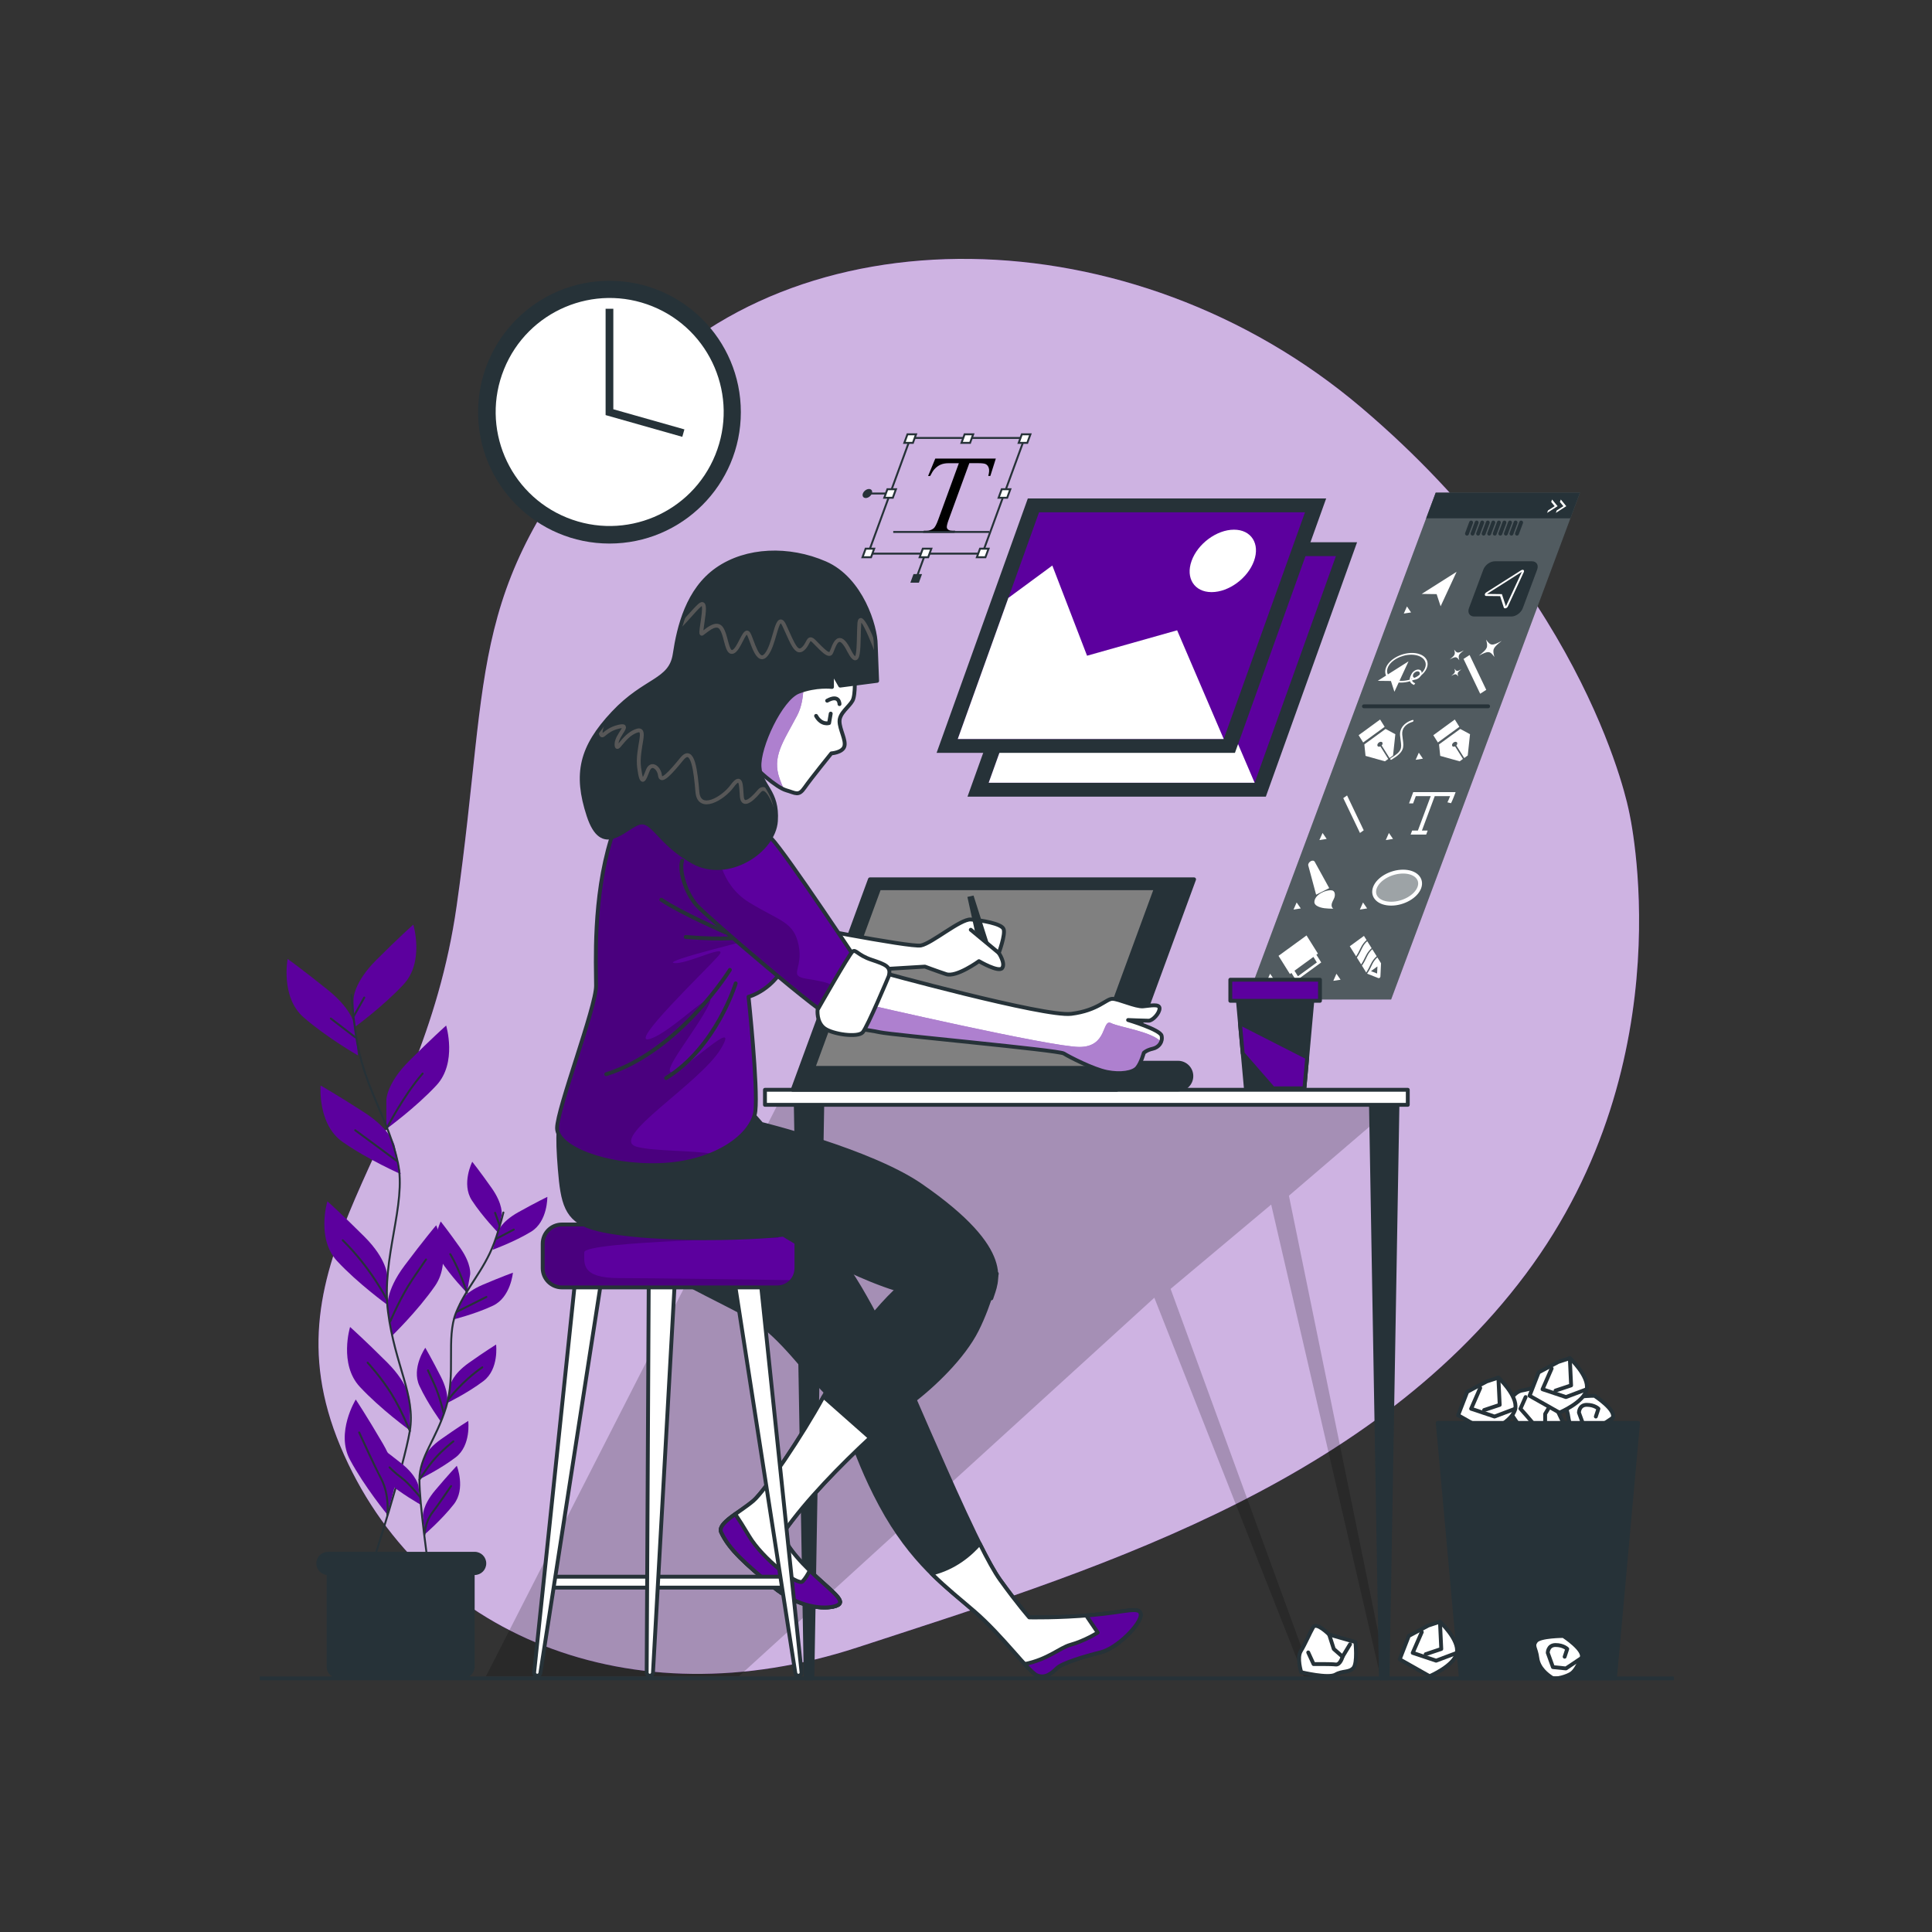 <?xml version="1.0" encoding="utf-8"?>
<!-- Generator: Adobe Illustrator 25.2.0, SVG Export Plug-In . SVG Version: 6.00 Build 0)  -->
<svg version="1.1" xmlns="http://www.w3.org/2000/svg" xmlns:xlink="http://www.w3.org/1999/xlink" x="0px" y="0px"
	 viewBox="0 0 500 500" style="enable-background:new 0 0 500 500;" xml:space="preserve">
<rect x="0" y="0" width="500" height="500" fill="#333333" stroke="none"/>
<style type="text/css">
	.st0{fill:#5C009E;}
	.st1{opacity:0.7;fill:#FFFFFF;}
	.st2{fill:none;stroke:#263238;stroke-width:0.5;stroke-linecap:round;stroke-linejoin:round;stroke-miterlimit:10;}
	.st3{fill:#263238;}
	.st4{fill:#FFFFFF;}
	.st5{fill:none;stroke:#263238;stroke-width:2;stroke-miterlimit:10;}
	.st6{opacity:0.2;fill:#FFFFFF;}
	.st7{fill:none;stroke:#263238;stroke-linecap:round;stroke-linejoin:round;stroke-miterlimit:10;}
	.st8{opacity:0.44;fill:#FFFFFF;}
	.st9{fill:none;stroke:#FFFFFF;stroke-miterlimit:10;}
	.st10{fill:none;stroke:#263238;stroke-width:0.5;stroke-miterlimit:10;}
	.st11{fill:#FFFFFF;stroke:#263238;stroke-width:0.5;stroke-miterlimit:10;}
	.st12{opacity:0.2;}
	.st13{fill:#263238;stroke:#263238;stroke-linecap:round;stroke-linejoin:round;stroke-miterlimit:10;}
	.st14{fill:#FFFFFF;stroke:#263238;stroke-linecap:round;stroke-linejoin:round;stroke-miterlimit:10;}
	.st15{fill:#808080;stroke:#263238;stroke-linecap:round;stroke-linejoin:round;stroke-miterlimit:10;}
	.st16{fill:#5C009E;stroke:#263238;stroke-linecap:round;stroke-linejoin:round;stroke-miterlimit:10;}
	.st17{opacity:0.2;clip-path:url(#XMLID_2_);}
	.st18{clip-path:url(#XMLID_3_);fill:#5C009E;}
	.st19{opacity:0.5;clip-path:url(#XMLID_3_);fill:#FFFFFF;}
	.st20{opacity:0.2;clip-path:url(#XMLID_4_);}
	.st21{opacity:0.2;clip-path:url(#XMLID_5_);}
	.st22{clip-path:url(#XMLID_6_);fill:#5C009E;}
	.st23{opacity:0.5;clip-path:url(#XMLID_6_);fill:#FFFFFF;}
	.st24{clip-path:url(#XMLID_6_);fill:none;stroke:#263238;stroke-linecap:round;stroke-linejoin:round;stroke-miterlimit:10;}
	.st25{clip-path:url(#XMLID_7_);}
	.st26{fill:#575757;}
	.st27{fill:none;stroke:#575757;stroke-miterlimit:10;}
	.st28{fill:none;stroke:#263238;stroke-miterlimit:10;}
</style>
<g id="Background_Simple">
	<g>
		<path class="st0" d="M421.58,209.97c0,0,14.98,64.03-26.75,119.81s-114.49,77.46-172.96,96.58
			c-58.48,19.12-113.25-2.95-133.8-52.1s20.95-75.62,30.11-139.8c9.15-64.19,1.85-82.67,44.53-131.54s130.28-47.71,189.5,2.47
			C411.43,155.56,421.58,209.97,421.58,209.97z"/>
		<path class="st1" d="M421.58,209.97c0,0,14.98,64.03-26.75,119.81s-114.49,77.46-172.96,96.58
			c-58.48,19.12-113.25-2.95-133.8-52.1s20.95-75.62,30.11-139.8c9.15-64.19,1.85-82.67,44.53-131.54s130.28-47.71,189.5,2.47
			C411.43,155.56,421.58,209.97,421.58,209.97z"/>
	</g>
</g>
<g id="Plants">
	<g>
		<g>
			<g>
				<g>
					<path class="st0" d="M91.49,258.53c0,0,0-4.18,5.85-10.04c5.85-5.85,9.62-9.2,9.62-9.2s2.93,9.62-2.51,15.47
						c-5.44,5.85-12.96,11.29-12.96,11.29V258.53z"/>
					<path class="st0" d="M99.99,284.65c0,0,0-4.18,5.85-10.04c5.85-5.85,9.62-9.2,9.62-9.2s2.93,9.62-2.51,15.47
						c-5.44,5.85-12.96,11.29-12.96,11.29V284.65z"/>
					<path class="st0" d="M91.86,265.66c0,0-0.44-4.16-6.88-9.36c-6.44-5.2-10.54-8.13-10.54-8.13s-1.89,9.87,4.13,15.12
						c6.02,5.25,14.08,9.86,14.08,9.86L91.86,265.66z"/>
					<path class="st0" d="M102.13,296.5c0,0-0.88-4.09-7.83-8.59c-6.95-4.5-11.33-6.98-11.33-6.98s-0.85,10.02,5.7,14.6
						c6.54,4.59,15.04,8.32,15.04,8.32L102.13,296.5z"/>
					<path class="st0" d="M100.2,330.13c0,0,0-4.18-5.85-10.04c-5.85-5.85-9.62-9.2-9.62-9.2s-2.93,9.62,2.51,15.47
						c5.44,5.85,12.96,11.29,12.96,11.29V330.13z"/>
					<path class="st0" d="M100.3,338.34c0,0-0.59-4.14,4.37-10.77c4.96-6.63,8.21-10.47,8.21-10.47s4.26,9.1-0.28,15.67
						s-11.23,13.02-11.23,13.02L100.3,338.34z"/>
					<path class="st0" d="M106.07,362.66c0,0,0-4.18-5.85-10.04c-5.85-5.85-9.62-9.2-9.62-9.2s-2.93,9.62,2.51,15.47
						c5.44,5.85,12.96,11.29,12.96,11.29V362.66z"/>
					<path class="st0" d="M102.16,384.72c0,0,1.06-4.05-3.12-11.19c-4.18-7.15-6.97-11.34-6.97-11.34s-5.27,8.56-1.49,15.6
						c3.78,7.04,9.68,14.21,9.68,14.21L102.16,384.72z"/>
				</g>
				<path class="st2" d="M90.96,257.46c0.34,4.47,0.85,9.09,1.6,12.98c2.31,11.96,8.1,19.67,10.41,30.47
					c2.31,10.8-4.33,24.71-2.55,38.59c1.78,13.87,7.18,21.59,5.64,30.84c-1.54,9.26-9.64,34.33-9.64,34.33"/>
				<line class="st2" x1="91.92" y1="268.44" x2="85.61" y2="263.59"/>
				<line class="st2" x1="91.63" y1="262.86" x2="94.27" y2="258.16"/>
				<path class="st2" d="M102.63,300.42c0,0-5.28-3.96-10.71-7.92"/>
				<path class="st2" d="M99.99,292.18c0,0,4.4-8.63,9.39-14.35"/>
				<path class="st2" d="M99.99,336.08c0,0-4.11-8.07-11.3-15.11"/>
				<path class="st2" d="M101.02,341.95c0,0,2.64-6.31,5.72-10.86c3.08-4.55,3.52-5.14,3.52-5.14"/>
				<path class="st2" d="M106.07,370.35c0,0-2.12-5.37-4.76-9.62c-2.64-4.26-6.16-8.07-6.16-8.07"/>
				<path class="st2" d="M100.25,392c0,0,0.62-5.01-1.58-9.26c-2.2-4.26-4.7-9.83-5.72-12.03"/>
			</g>
			<g>
				<g>
					<path class="st0" d="M129.83,314.4c0,0,0.45-2.62-2.58-6.93c-3.04-4.31-5.03-6.81-5.03-6.81s-2.88,5.71-0.11,9.98
						c2.77,4.26,6.9,8.49,6.9,8.49L129.83,314.4z"/>
					<path class="st0" d="M121.67,329.86c0,0,0.45-2.62-2.58-6.93c-3.04-4.31-5.03-6.81-5.03-6.81s-2.88,5.71-0.11,9.98
						c2.77,4.26,6.9,8.49,6.9,8.49L121.67,329.86z"/>
					<path class="st0" d="M128.83,318.83c0,0,0.73-2.56,5.33-5.12c4.6-2.56,7.49-3.96,7.49-3.96s0.12,6.4-4.23,9.03
						c-4.35,2.64-9.9,4.65-9.9,4.65L128.83,318.83z"/>
					<path class="st0" d="M119.04,337.06c0,0,0.99-2.47,5.84-4.54c4.85-2.07,7.86-3.15,7.86-3.15s-0.56,6.37-5.16,8.54
						c-4.6,2.17-10.34,3.59-10.34,3.59L119.04,337.06z"/>
					<path class="st0" d="M116.6,358.35c0,0,0.45-2.62,4.76-5.66c4.31-3.04,7.03-4.72,7.03-4.72s0.79,6.35-3.25,9.43
						c-4.04,3.08-9.36,5.67-9.36,5.67L116.6,358.35z"/>
					<path class="st0" d="M115.65,363.49c0,0,0.82-2.53-1.57-7.23c-2.39-4.69-4.01-7.46-4.01-7.46s-3.66,5.25-1.52,9.86
						c2.14,4.61,5.63,9.38,5.63,9.38L115.65,363.49z"/>
					<path class="st0" d="M108.3,384.64c0,0-0.3-2.64-4.43-5.92c-4.13-3.28-6.75-5.12-6.75-5.12s-1.15,6.29,2.71,9.6
						c3.86,3.31,9.02,6.2,9.02,6.2L108.3,384.64z"/>
					<path class="st0" d="M109.39,378.12c0,0,0.45-2.62,4.76-5.66c4.31-3.04,7.03-4.73,7.03-4.73s0.79,6.35-3.25,9.43
						c-4.04,3.08-9.36,5.67-9.36,5.67L109.39,378.12z"/>
					<path class="st0" d="M109.45,392.37c0,0-0.22-2.65,3.17-6.68c3.4-4.03,5.6-6.35,5.6-6.35s2.37,5.94-0.76,9.95
						c-3.13,4.01-7.61,7.86-7.61,7.86L109.45,392.37z"/>
				</g>
				<path class="st2" d="M130.28,313.79c-0.7,2.77-1.52,5.61-2.42,7.97c-2.75,7.25-7.22,11.46-9.84,17.98
					c-2.62,6.52,0.03,15.97-2.59,24.47c-2.62,8.51-6.85,12.76-6.88,18.73c-0.04,5.97,2.32,22.57,2.32,22.57"/>
				<line class="st2" x1="128.49" y1="320.56" x2="132.97" y2="318.21"/>
				<line class="st2" x1="129.28" y1="317.1" x2="128.13" y2="313.87"/>
				<path class="st2" d="M118.3,339.46c0,0,3.74-1.91,7.58-3.81"/>
				<path class="st2" d="M120.85,334.58c0,0-1.82-5.89-4.33-10.02"/>
				<path class="st2" d="M116.09,362.11c0,0,3.45-4.61,8.73-8.25"/>
				<path class="st2" d="M114.81,365.68c0,0-0.97-4.24-2.41-7.43c-1.44-3.19-1.65-3.6-1.65-3.6"/>
				<path class="st2" d="M108.76,387.47c0,0-2.97-3.64-4.82-5c-1.85-1.36-3.13-2.72-3.13-2.72"/>
				<path class="st2" d="M108.56,382.94c0,0,1.91-3.13,4.03-5.52c2.12-2.38,4.74-4.39,4.74-4.39"/>
				<path class="st2" d="M109.85,397.15c0,0,0.16-3.21,2-5.64c1.84-2.43,4.01-5.66,4.89-6.92"/>
			</g>
		</g>
		<g>
			<path class="st3" d="M87.58,434.36h32.22c1.68,0,3.04-1.36,3.04-3.04v-28.7h-38.3v28.7C84.54,433,85.9,434.36,87.58,434.36z"/>
			<path class="st3" d="M84.87,407.61h37.97c1.66,0,3-1.34,3-3l0,0c0-1.66-1.34-3-3-3H84.87c-1.66,0-3,1.34-3,3l0,0
				C81.87,406.27,83.22,407.61,84.87,407.61z"/>
		</g>
	</g>
</g>
<g id="Clock">
	<g>
		<circle class="st3" cx="157.73" cy="106.67" r="34"/>
		
			<ellipse transform="matrix(0.376 -0.927 0.927 0.376 -0.405 212.731)" class="st4" cx="157.73" cy="106.67" rx="29.49" ry="29.49"/>
		<polyline class="st5" points="176.85,112.09 157.73,106.67 157.73,79.91 		"/>
	</g>
</g>
<g id="Graphics">
	<g>
		<polygon class="st3" points="322.69,258.67 360.02,258.67 408.89,127.51 371.56,127.51 		"/>
		<polygon class="st6" points="322.69,258.67 360.02,258.67 408.89,127.51 371.56,127.51 		"/>
		<path class="st3" d="M381.53,159.55h9.6c1.2,0,2.53-0.97,2.97-2.17l3.71-9.95c0.45-1.2-0.16-2.17-1.36-2.17h-9.6
			c-1.2,0-2.53,0.97-2.97,2.17l-3.71,9.95C379.73,158.58,380.34,159.55,381.53,159.55z"/>
		<polygon class="st3" points="369.09,134.14 406.42,134.14 408.89,127.51 371.56,127.51 		"/>
		<g>
			<line class="st7" x1="393.67" y1="135.23" x2="392.59" y2="138.11"/>
			<line class="st7" x1="392.23" y1="135.23" x2="391.16" y2="138.11"/>
			<line class="st7" x1="390.79" y1="135.23" x2="389.72" y2="138.11"/>
			<line class="st7" x1="389.35" y1="135.23" x2="388.28" y2="138.11"/>
			<line class="st7" x1="387.91" y1="135.23" x2="386.84" y2="138.11"/>
			<line class="st7" x1="386.47" y1="135.23" x2="385.4" y2="138.11"/>
			<line class="st7" x1="385.04" y1="135.23" x2="383.96" y2="138.11"/>
			<line class="st7" x1="383.6" y1="135.23" x2="382.53" y2="138.11"/>
			<line class="st7" x1="382.16" y1="135.23" x2="381.09" y2="138.11"/>
			<line class="st7" x1="380.72" y1="135.23" x2="379.65" y2="138.11"/>
		</g>
		<g>
			<path class="st4" d="M384.64,153.31l9.04-5.73c0.21-0.13,0.45-0.16,0.6-0.06c0.15,0.1,0.18,0.3,0.09,0.51l-4.14,8.93
				c-0.1,0.22-0.32,0.4-0.56,0.46c-0.05,0.01-0.1,0.02-0.14,0.02c-0.17,0-0.3-0.08-0.35-0.22l-0.95-2.94l-3.6-0.04
				c-0.22,0-0.36-0.14-0.36-0.35C384.27,153.68,384.42,153.45,384.64,153.31z"/>
			<g>
				<polygon class="st3" points="384.82,153.71 393.86,147.98 389.72,156.91 388.69,153.76 				"/>
			</g>
		</g>
		<polygon class="st4" points="367.93,153.71 376.97,147.98 372.83,156.91 371.8,153.76 		"/>
		<polygon class="st4" points="363.3,158.79 364.12,156.95 365.18,158.5 		"/>
		<polygon class="st4" points="341.46,217.41 342.28,215.57 343.34,217.11 		"/>
		<polygon class="st4" points="334.76,235.4 335.57,233.56 336.64,235.1 		"/>
		<polygon class="st4" points="327.88,253.84 328.7,252 329.76,253.55 		"/>
		<polygon class="st4" points="366.37,196.64 367.19,194.8 368.25,196.34 		"/>
		<polygon class="st4" points="358.64,217.41 359.45,215.57 360.51,217.11 		"/>
		<polygon class="st4" points="351.93,235.4 352.75,233.56 353.81,235.1 		"/>
		<polygon class="st4" points="345.06,253.84 345.87,252 346.94,253.55 		"/>
		<g>
			<polygon class="st4" points="384.64,178.53 383.07,179.54 378.76,170.53 380.33,169.51 			"/>
			<path class="st4" d="M382.71,169.7c2.28-1.79,2.45-2.14,1.89-4.16c1.18,1.62,1.53,1.65,4.04,0.33c-2.28,1.79-2.45,2.14-1.89,4.16
				C385.56,168.42,385.22,168.39,382.71,169.7z"/>
			<path class="st4" d="M375.17,170.67c1.41-1.1,1.51-1.32,1.17-2.57c0.73,1,0.94,1.02,2.5,0.21c-1.41,1.1-1.51,1.32-1.17,2.57
				C376.93,169.88,376.72,169.86,375.17,170.67z"/>
			<path class="st4" d="M375.59,174.91c1.01-0.79,1.08-0.94,0.83-1.84c0.52,0.71,0.67,0.73,1.78,0.15
				c-1.01,0.79-1.08,0.94-0.83,1.84C376.85,174.34,376.7,174.33,375.59,174.91z"/>
		</g>
		<polygon class="st4" points="352.93,214.88 351.96,215.57 347.64,206.55 348.62,205.86 		"/>
		<g>
			<g>
				<polygon class="st4" points="356.55,176.2 364.53,171.15 360.87,179.03 359.97,176.24 				"/>
			</g>
			<g>
				<path class="st4" d="M358.68,172.82c0.79-2.12,3.81-3.84,6.73-3.84c2.92,0,4.66,1.72,3.87,3.84c-0.79,2.12-3.81,3.84-6.73,3.84
					C359.63,176.67,357.89,174.94,358.68,172.82z M359.14,172.82c-0.69,1.86,0.91,3.38,3.58,3.38c2.67,0,5.41-1.52,6.1-3.38
					c0.69-1.86-0.91-3.38-3.58-3.38C362.57,169.44,359.84,170.96,359.14,172.82z"/>
			</g>
			<g>
				<path class="st4" d="M365.24,174.59c0.27-0.72,1.07-1.31,1.79-1.31c0.72,0,1.09,0.59,0.82,1.31c-0.27,0.72-1.07,1.31-1.79,1.31
					C365.34,175.9,364.98,175.31,365.24,174.59z M365.71,174.59c-0.17,0.47,0.06,0.85,0.53,0.85c0.47,0,0.99-0.38,1.16-0.85
					c0.17-0.47-0.06-0.85-0.53-0.85C366.4,173.75,365.88,174.12,365.71,174.59z"/>
			</g>
			<g>
				<path class="st4" d="M365.94,177.27l0.32-0.43c-0.58-0.24-0.89-0.59-0.93-1.04c-0.06-0.57,0.34-1.12,0.34-1.12l-0.37-0.16
					c-0.02,0.03-0.53,0.73-0.46,1.48C364.88,176.56,365.26,176.99,365.94,177.27z"/>
			</g>
		</g>
		<g>
			<polygon class="st4" points="370.94,190.27 376.5,186.21 377.68,188.1 372.12,192.15 			"/>
			<path class="st4" d="M379.85,195.52l-0.91,0.66l-2.04-3.25c0.23-0.24,0.32-0.56,0.18-0.77c-0.16-0.25-0.56-0.25-0.9,0
				c-0.34,0.25-0.49,0.65-0.34,0.9c0.13,0.21,0.43,0.24,0.73,0.1l2.04,3.25l-0.85,0.62l-5.03-1.41l-0.31-2.97l5.49-4l2.53,1.36
				L379.85,195.52z"/>
		</g>
		<line class="st7" x1="385.12" y1="182.79" x2="352.99" y2="182.79"/>
		<g>
			<polygon class="st4" points="357.17,186.21 358.35,188.1 352.79,192.15 351.61,190.27 			"/>
			<path class="st4" d="M361.11,190.01l-0.59,5.51l-0.91,0.66l-2.04-3.25c0.23-0.24,0.32-0.56,0.18-0.77c-0.16-0.25-0.56-0.25-0.9,0
				c-0.34,0.25-0.49,0.65-0.34,0.9c0.13,0.21,0.43,0.24,0.73,0.1l2.04,3.25l-0.85,0.62l-5.03-1.41l-0.31-2.97l5.49-4L361.11,190.01z
				"/>
			<path class="st4" d="M362.49,191.63c-0.05-0.39-0.11-0.81-0.15-1.28c-0.08-0.95,0.19-1.79,0.79-2.51
				c0.95-1.13,2.38-1.5,2.44-1.51c0.15-0.04,0.27,0.04,0.25,0.18c-0.01,0.14-0.15,0.28-0.3,0.32c-0.01,0-1.23,0.31-2,1.23
				c-0.48,0.57-0.69,1.27-0.62,2.07c0.04,0.46,0.09,0.88,0.15,1.26c0.27,2,0.43,3.2-2.89,5.19c-0.06,0.04-0.12,0.05-0.18,0.05
				c-0.08,0-0.14-0.04-0.17-0.1c-0.05-0.11,0.04-0.28,0.18-0.37C362.87,194.44,362.76,193.62,362.49,191.63z"/>
		</g>
		<path class="st4" d="M376.71,205l-0.19,0.52c-0.07,0.18-0.68,1.8-1,2.35l-0.93-0.23c0.15-0.25,0.45-0.98,0.69-1.6h-3.97
			l-3.32,8.91h1.49l-0.39,1.04h-4.02l0.39-1.04h1.49l3.32-8.91h-3.86c-0.21,0.56-0.54,1.44-0.7,1.88l-1.05,0
			c0.25-0.67,0.89-2.4,0.89-2.4l0.19-0.52H376.71z"/>
		<g>
			<path class="st8" d="M355.83,229.72c-0.85,2.29,1.03,4.15,4.2,4.15s6.44-1.86,7.29-4.15c0.85-2.29-1.03-4.15-4.2-4.15
				S356.68,227.43,355.83,229.72z"/>
			<path class="st9" d="M355.83,229.72c-0.85,2.29,1.03,4.15,4.2,4.15s6.44-1.86,7.29-4.15c0.85-2.29-1.03-4.15-4.2-4.15
				S356.68,227.43,355.83,229.72z"/>
		</g>
		<g>
			<path class="st4" d="M344,229.84l-3.77-6.85c-0.16-0.28-0.56-0.34-0.96-0.14l0,0c-0.48,0.24-0.79,0.75-0.69,1.13l2.03,7.57
				L344,229.84z"/>
			<path class="st4" d="M344.62,230.42c-1.48-0.2-4.38,1.07-4.46,2.99c-0.02,0.48,0.3,0.81,0.67,1.03c1.12,0.68,2.69,0.71,4.22,0.73
				c-0.37-0.26-0.52-0.74-0.4-1.26c0.12-0.54,0.49-1.08,0.69-1.62C345.61,231.51,345.46,230.48,344.62,230.42"/>
		</g>
		<g>
			<path class="st4" d="M352.47,245.45c0.44-0.96,0.99-1.55,1.37-1.87l1.14,1.81c-0.44,0.37-1.08,1.04-1.58,2.12
				c-0.44,0.96-0.84,1.65-1.13,2.09l-1.11-1.78C351.52,247.31,351.99,246.49,352.47,245.45z"/>
			<path class="st4" d="M353.78,247.54c0.44-0.96,0.99-1.55,1.37-1.87l1.14,1.81c-0.44,0.37-1.08,1.04-1.58,2.12
				c-0.44,0.96-0.84,1.65-1.13,2.09l-1.11-1.78C352.83,249.41,353.31,248.58,353.78,247.54z"/>
			<path class="st4" d="M352.09,245.42c-0.44,0.96-0.84,1.65-1.13,2.09l-1.64-2.62l3.67-2.68l0.68,1.08
				C353.22,243.67,352.58,244.34,352.09,245.42z"/>
			<path class="st4" d="M353.8,251.98l2.92,1.15c0.21,0.08,0.52-0.14,0.53-0.38l0.16-3.46l-0.95-1.52
				c-0.38,0.32-0.93,0.92-1.37,1.87C354.63,250.66,354.17,251.47,353.8,251.98z M354.81,251.33l1.67-1.22l-0.09,1.84L354.81,251.33z
				"/>
		</g>
		<path class="st4" d="M341.08,246.8l-2.95-4.71l-7.25,5.28l2.95,4.71l0.39-0.29l1.25,2l6.46-4.71l-1.25-2L341.08,246.8z
			 M335.01,251.22l4.9-3.57l0.89,1.43l-4.9,3.57L335.01,251.22z"/>
		<g>
			<polygon class="st4" points="401.68,129.27 401.45,129.9 402.34,131 400.62,132.1 400.39,132.74 403.1,131 			"/>
			<polygon class="st4" points="403.94,129.27 403.7,129.9 404.6,131 402.88,132.1 402.65,132.74 405.35,131 			"/>
		</g>
	</g>
	<g>
		<polygon class="st3" points="250.39,206.17 327.6,206.17 351.21,140.33 274,140.33 		"/>
		<polygon class="st0" points="255.87,202.58 324.7,202.58 345.73,143.92 276.9,143.92 		"/>
		<polygon class="st4" points="268.96,166.07 280.34,157.69 289.33,181.03 312.64,174.45 324.7,202.58 255.87,202.58 		"/>
		<path class="st4" d="M316.38,156.49c1.6-4.46,6.51-8.08,10.98-8.08c4.46,0,6.78,3.62,5.18,8.08c-1.6,4.46-6.51,8.08-10.98,8.08
			C317.1,164.57,314.78,160.96,316.38,156.49z"/>
	</g>
	<g>
		<polygon class="st3" points="242.39,194.84 319.6,194.84 343.21,129 266,129 		"/>
		<polygon class="st0" points="247.87,191.25 316.7,191.25 337.73,132.59 268.9,132.59 		"/>
		<polygon class="st4" points="260.96,154.74 272.34,146.36 281.33,169.7 304.64,163.12 316.7,191.25 247.87,191.25 		"/>
		<path class="st4" d="M308.38,145.16c1.6-4.46,6.51-8.08,10.98-8.08c4.46,0,6.78,3.62,5.18,8.08c-1.6,4.46-6.51,8.08-10.98,8.08
			C309.1,153.24,306.78,149.62,308.38,145.16z"/>
	</g>
	<g>
		<g>
			<path d="M257.72,118.67l-1.42,4.5h-0.54c0.25-0.87,0.3-1.56,0.13-2.07c-0.16-0.51-0.46-0.85-0.88-1.03
				c-0.33-0.13-0.94-0.2-1.84-0.2h-2.31l-5.36,14.67c-0.39,1.08-0.54,1.77-0.44,2.07c0.16,0.49,0.65,0.74,1.46,0.74h0.68l-0.19,0.52
				h-8.14l0.19-0.52h0.67c0.75,0,1.37-0.2,1.87-0.59c0.36-0.29,0.76-1.03,1.19-2.21l5.36-14.67h-2.7c-0.79,0-1.48,0.13-2.06,0.39
				c-0.58,0.26-1.12,0.66-1.61,1.21c-0.3,0.34-0.65,0.91-1.05,1.7h-0.54l1.86-4.5H257.72z"/>
		</g>
		<line class="st10" x1="230.36" y1="127.72" x2="224.48" y2="127.72"/>
		<polygon class="st10" points="224.67,143.28 254.23,143.28 265.18,113.34 235.62,113.34 		"/>
		<polygon class="st11" points="258.44,128.82 260.66,128.82 261.47,126.61 259.25,126.61 		"/>
		<polygon class="st11" points="228.85,128.82 231.06,128.82 231.87,126.61 229.66,126.61 		"/>
		<polygon class="st11" points="263.64,114.61 265.86,114.61 266.67,112.4 264.45,112.4 		"/>
		<polygon class="st11" points="234.04,114.61 236.26,114.61 237.07,112.4 234.85,112.4 		"/>
		<polygon class="st11" points="248.83,114.61 251.05,114.61 251.86,112.4 249.64,112.4 		"/>
		<polygon class="st11" points="252.82,144.21 255.03,144.21 255.84,142 253.63,142 		"/>
		<polygon class="st11" points="223.22,144.21 225.43,144.21 226.24,142 224.03,142 		"/>
		<line class="st10" x1="239.28" y1="143.81" x2="237.13" y2="149.69"/>
		<polygon class="st11" points="238.01,144.21 240.22,144.21 241.03,142 238.82,142 		"/>
		<polygon class="st3" points="235.6,150.8 237.81,150.8 238.62,148.58 236.41,148.58 		"/>
		<line class="st10" x1="256.01" y1="137.67" x2="231.17" y2="137.67"/>
		<path class="st3" d="M223.31,127.72c0.24-0.64,0.95-1.17,1.59-1.17c0.64,0,0.98,0.52,0.74,1.17c-0.24,0.64-0.95,1.17-1.59,1.17
			C223.41,128.88,223.08,128.36,223.31,127.72z"/>
	</g>
</g>
<g id="Table">
	<g>
		<polygon class="st12" points="360.36,286.49 333.57,309.45 359.1,434.36 357.37,434.36 328.98,311.74 302.95,333.56 
			339.69,434.21 337.4,433.83 298.74,335.85 191.21,433.83 125.76,433.83 202.3,283.81 		"/>
		<g>
			<polygon id="XMLID_50_" class="st13" points="357.37,434.36 359.1,434.36 361.69,284.35 354.78,284.35 			"/>
			<polygon id="XMLID_84_" class="st13" points="208.52,434.36 210.24,434.36 212.83,284.35 205.92,284.35 			"/>
			
				<rect id="XMLID_62_" x="197.97" y="282.03" transform="matrix(-1 -4.489532e-11 4.489532e-11 -1 562.303 567.958)" class="st14" width="166.36" height="3.89"/>
		</g>
	</g>
</g>
<g id="Paper_Bin">
	<g>
		<g>
			<path class="st14" d="M401.9,362.57l3.02,6.38c0,0-3.7,4.03-5.38,4.03s-2.35-1.68-4.37-2.35c-2.02-0.67-5.38-7.06-5.38-7.06
				s2.02-3.36,4.03-3.7s5.04-1.34,6.72-1.68C402.23,357.86,401.9,362.57,401.9,362.57z"/>
			<path class="st7" d="M401.9,362.57l-2.02,3.36v3.02c0,0-2.02,1.01-2.69,0c-0.67-1.01-3.7-4.37-3.7-4.37l1.34-3.02"/>
			<line class="st7" x1="399.88" y1="368.95" x2="403.58" y2="368.28"/>
		</g>
		<g>
			<path class="st14" d="M343.99,423.02l6.79,1.94c0,0,0.59,5.44-0.52,6.7c-1.11,1.26-2.82,0.66-4.65,1.73
				c-1.84,1.07-8.85-0.62-8.85-0.62s-1.19-3.73-0.11-5.47s2.32-4.67,3.18-6.16C340.68,419.67,343.99,423.02,343.99,423.02z"/>
			<path class="st7" d="M343.99,423.02l1.19,3.73l2.27,2c0,0-0.57,2.18-1.78,2.02c-1.2-0.16-5.72-0.11-5.72-0.11l-1.38-3.01"/>
			<line class="st7" x1="347.45" y1="428.75" x2="349.39" y2="425.54"/>
		</g>
		<g>
			<path class="st14" d="M412.65,361.22c0,0,5.71,3.7,4.7,5.71c-1.01,2.02-1.68,3.36-2.69,4.03c-1.01,0.67-4.03,1.68-5.04,1.01
				c-1.01-0.67-3.36-2.35-3.7-5.04s-1.34-3.02-0.34-4.37C406.6,361.22,412.65,361.22,412.65,361.22z"/>
			<path class="st7" d="M417.36,366.94l-4.03,2.69l-3.36-0.34l-1.34-3.7c0,0,0-2.02,2.02-2.02s3.02,1.01,3.02,1.01l-0.67,2.02"/>
		</g>
		<g>
			<path class="st14" d="M387.78,356.52c0,0,5.04,4.7,4.37,8.06c-0.67,3.36-7.06,6.05-7.06,6.05l-7.73-4.37l2.35-6.05l5.04-2.69
				L387.78,356.52z"/>
			<polyline class="st7" points="392.15,364.58 386.78,366.6 380.73,364.58 383.08,359.21 			"/>
			<polyline class="st7" points="387.78,356.52 388.12,363.58 384.09,364.92 			"/>
		</g>
		<g>
			<path class="st14" d="M372.66,419.69c0,0,5.04,4.7,4.37,8.06c-0.67,3.36-7.06,6.05-7.06,6.05l-7.73-4.37l2.35-6.05l5.04-2.69
				L372.66,419.69z"/>
			<polyline class="st7" points="377.03,427.76 371.66,429.78 365.61,427.76 367.96,422.38 			"/>
			<polyline class="st7" points="372.66,419.69 373,426.75 368.97,428.1 			"/>
		</g>
		<g>
			<path class="st14" d="M406.27,351.48c0,0,5.04,4.7,4.37,8.06c-0.67,3.36-7.06,6.05-7.06,6.05l-7.73-4.37l2.35-6.05l5.04-2.69
				L406.27,351.48z"/>
			<polyline class="st7" points="410.64,359.54 405.26,361.56 399.21,359.54 401.56,354.17 			"/>
			<polyline class="st7" points="406.27,351.48 406.6,358.54 402.57,359.88 			"/>
		</g>
		<g>
			<polygon id="XMLID_36_" class="st13" points="378.07,434.36 417.95,434.36 423.93,368.25 372.09,368.25 			"/>
		</g>
		<g>
			<path class="st14" d="M404.59,423.39c0,0,5.71,3.7,4.7,5.71s-1.68,3.36-2.69,4.03c-1.01,0.67-4.03,1.68-5.04,1.01
				c-1.01-0.67-3.36-2.35-3.7-5.04c-0.34-2.69-1.34-3.02-0.34-4.37C398.54,423.39,404.59,423.39,404.59,423.39z"/>
			<path class="st7" d="M409.29,429.1l-4.03,2.69l-3.36-0.34l-1.34-3.7c0,0,0-2.02,2.02-2.02s3.02,1.01,3.02,1.01l-0.67,2.02"/>
		</g>
	</g>
</g>
<g id="Character">
	<g id="XMLID_66_">
		<path id="XMLID_65_" class="st15" d="M298.85,236.32c0,1.04,0.99,1.89,2.21,1.89c1.22,0,2.21-0.85,2.21-1.89
			c0-1.04-0.99-1.89-2.21-1.89C299.84,234.43,298.85,235.27,298.85,236.32z"/>
		<path id="XMLID_67_" class="st15" d="M296.73,242.08c0,1.04,0.99,1.89,2.21,1.89s2.21-0.85,2.21-1.89c0-1.04-0.99-1.89-2.21-1.89
			S296.73,241.03,296.73,242.08z"/>
		<path id="XMLID_68_" class="st15" d="M294.6,247.84c0,1.04,0.99,1.89,2.21,1.89s2.21-0.85,2.21-1.89c0-1.04-0.99-1.89-2.21-1.89
			S294.6,246.79,294.6,247.84z"/>
		<path id="XMLID_69_" class="st15" d="M292.48,253.6c0,1.04,0.99,1.89,2.21,1.89c1.22,0,2.21-0.85,2.21-1.89
			c0-1.04-0.99-1.89-2.21-1.89C293.47,251.71,292.48,252.55,292.48,253.6z"/>
	</g>
	<g>
		<polygon id="XMLID_112_" class="st13" points="322.43,281.66 337.58,281.66 339.85,256.55 320.16,256.55 		"/>
		<polygon class="st16" points="320.9,264.81 338.3,273.67 337.58,281.66 329.47,281.66 321.61,272.63 		"/>
		
			<rect id="XMLID_114_" x="318.4" y="253.55" transform="matrix(-1 -4.500590e-11 4.500590e-11 -1 660.007 512.558)" class="st16" width="23.2" height="5.46"/>
	</g>
	<g>
		<g id="XMLID_71_">
			<path id="XMLID_72_" class="st13" d="M277.61,281.95h27.25c1.91,0,3.46-1.55,3.46-3.46c0-1.91-1.55-3.46-3.46-3.46h-27.25
				c-1.91,0-3.46,1.55-3.46,3.46C274.16,280.4,275.7,281.95,277.61,281.95z"/>
		</g>
		<polygon id="XMLID_63_" class="st13" points="205.14,282.03 289.02,282.03 309.03,227.57 225.14,227.57 		"/>
		<polygon id="XMLID_64_" class="st15" points="210.46,276.37 282.09,276.37 299.17,229.87 227.54,229.87 		"/>
		<g>
			<path id="XMLID_75_" class="st13" d="M196.38,301.48c0,0,3.62,5.32,6.59,8.01c2.97,2.69,12.05,11.11,19.58,23.86
				c7.53,12.75,12.76,25.78,17.74,37.06c4.98,11.28,13.96,32.1,18.52,38.44c4.56,6.34,7.56,9.73,7.56,9.73s7.45,0.17,16.27-0.61
				c8.82-0.78,12.47-2.38,12.58-0.08c0.11,2.3-5.96,8.62-10.34,9.71c-4.38,1.1-9.96,2.79-11.32,4.09c-1.35,1.31-3.05,2.81-5.23,1.85
				c-2.17-0.96-8.82-10.2-16.22-16.58c-7.4-6.38-16.21-12.68-24.19-27.53c-7.98-14.85-8.39-23.34-13.98-28.91
				c-5.59-5.58-11.5-14.33-18.64-18.94c-7.13-4.62-28.45-13.15-35.26-22.04c-6.81-8.88-3.26-19.69,3.29-23.55
				C169.88,292.13,191.25,290.75,196.38,301.48z"/>
			<g>
				<path id="XMLID_82_" class="st14" d="M253.54,399.48c2.01,4.04,3.85,7.4,5.27,9.37c4.56,6.34,7.56,9.73,7.56,9.73
					s7.45,0.17,16.27-0.61c8.82-0.78,12.47-2.38,12.58-0.08c0.11,2.3-5.96,8.62-10.34,9.71c-4.38,1.1-9.96,2.79-11.32,4.09
					c-1.35,1.31-3.05,2.81-5.23,1.85c-2.17-0.96-8.82-10.2-16.22-16.58c-3.44-2.97-7.19-5.93-11.02-9.73
					C247.13,405.78,251.21,402.17,253.54,399.48z"/>
				<path id="XMLID_81_" class="st16" d="M268.33,433.55c-0.66-0.29-1.75-1.37-3.15-2.89c5.98-1.19,9.07-4.2,11.81-4.97
					c3.85-1.07,7.11-3.18,7.11-3.18l-2.98-4.41c0.5-0.04,1.01-0.08,1.52-0.13c8.82-0.78,12.47-2.38,12.58-0.08
					c0.11,2.3-5.96,8.62-10.34,9.71c-4.38,1.1-9.96,2.79-11.32,4.09C272.2,433.01,270.5,434.51,268.33,433.55z"/>
			</g>
		</g>
		<g>
			<path id="XMLID_70_" class="st13" d="M257.97,329.64c0,0-1.59,7.43-5.13,14.51c-3.54,7.08-11.33,14.51-16.99,18.76
				c-5.66,4.25-23.89,20.53-32.92,33.45c-1.13,1.62,3.19,7.08,8.49,11.86c5.31,4.78,7.61,6.55,4.78,7.43
				c-2.83,0.88-9.56,0.53-16.28-5.13c-6.73-5.66-11.15-9.38-13.27-13.98c-1.06-2.3,4.78-5.13,8.32-8.14
				c3.54-3.01,16.64-22.83,20.71-32.03c4.07-9.2,14.34-22.3,21.95-26.9"/>
			<g>
				<path id="XMLID_80_" class="st14" d="M186.65,396.54c-1.06-2.3,4.78-5.13,8.32-8.14c2.98-2.53,12.71-16.94,18.15-26.94
					l12.05,10.65c-7.49,6.93-16.63,16.24-22.23,24.26c-1.13,1.62,3.19,7.08,8.49,11.86c5.31,4.78,7.61,6.55,4.78,7.43
					c-2.83,0.88-9.56,0.53-16.28-5.13C193.19,404.86,188.77,401.14,186.65,396.54z"/>
				<path id="XMLID_79_" class="st16" d="M190.28,391.84c0.95,1.42,2.19,3.35,3.62,5.76c3.36,5.66,12.57,12.92,13.8,11.68
					c0.69-0.69,1.39-1.88,1.86-2.8c0.6,0.58,1.22,1.17,1.85,1.74c5.31,4.78,7.61,6.55,4.78,7.43c-2.83,0.88-9.56,0.53-16.28-5.13
					c-6.73-5.66-11.15-9.38-13.27-13.98C186,395.14,187.9,393.55,190.28,391.84z"/>
			</g>
		</g>
		
			<rect id="XMLID_77_" x="142.22" y="408.04" transform="matrix(-1 -4.492108e-11 4.492108e-11 -1 344.62 818.913)" class="st14" width="60.17" height="2.83"/>
		<path id="XMLID_76_" class="st14" d="M196.91,332.12l10.53,100.66c0.05,0.48-0.33,0.89-0.81,0.89l0,0c-0.4,0-0.74-0.29-0.8-0.69
			l-15.65-100.86H196.91z"/>
		<path id="XMLID_78_" class="st14" d="M148.77,332.12l-10.53,100.66c-0.05,0.48,0.33,0.89,0.81,0.89l0,0c0.4,0,0.74-0.29,0.8-0.69
			l15.65-100.86H148.77z"/>
		<path id="XMLID_83_" class="st14" d="M167.89,332.12l-0.53,100.74c0,0.45,0.36,0.81,0.81,0.81h0.01c0.43,0,0.79-0.34,0.81-0.77
			l5.62-100.79H167.89z"/>
		<g>
			<defs>
				<path id="XMLID_74_" d="M145.42,333.18h55.72c2.74,0,4.97-2.22,4.97-4.97v-6.34c0-2.74-2.22-4.97-4.97-4.97h-55.72
					c-2.74,0-4.97,2.22-4.97,4.97v6.34C140.45,330.95,142.68,333.18,145.42,333.18z"/>
			</defs>
			<use xlink:href="#XMLID_74_"  style="overflow:visible;fill:#5C009E;"/>
			<clipPath id="XMLID_2_">
				<use xlink:href="#XMLID_74_"  style="overflow:visible;"/>
			</clipPath>
			<path class="st17" d="M145.42,316.9h54.45l1.62,3.41c0,0-50.28,0.87-50.28,3.78c0,2.91-0.87,6.68,9.01,6.68
				c8,0,34.85,0.38,44.79,0.53c-0.4,0.5-0.88,0.91-1.44,1.23l-2.92,0.66h-55.23c-2.74,0-4.97-2.22-4.97-4.97v-6.34
				C140.45,319.12,142.68,316.9,145.42,316.9z"/>
			
				<use xlink:href="#XMLID_74_"  style="overflow:visible;fill:none;stroke:#263238;stroke-linecap:round;stroke-linejoin:round;stroke-miterlimit:10;"/>
		</g>
		<path id="XMLID_73_" class="st13" d="M256.55,336.01c1.24-4.07,6.37-12.21-18.23-29.2c-13.04-9.01-41.24-15.93-41.24-15.93
			l-2.65-3.01c0,0-7.61,7.96-22.48,7.43c-14.87-0.53-24.07-7.08-25.84-6.55c-1.77,0.53-1.95,5.13-1.24,13.8
			c0.71,8.67,1.59,13.1,8.49,15.22c6.9,2.12,22.12,2.83,33.09,2.65c10.97-0.18,16.28-0.88,16.28-0.88s23.54,14.87,38.23,15.93"/>
		<g>
			<g id="XMLID_51_">
				<path id="XMLID_60_" class="st14" d="M202.04,238.5c1.07,0.34,33.45,6.73,36.28,6.19c2.83-0.53,10.26-6.9,12.92-6.73
					c2.65,0.18,7.96,1.06,8.49,2.48c0.53,1.42-1.24,6.19-1.24,6.19s1.77,2.65,0.88,3.89c-0.88,1.24-6.02-1.77-6.02-1.77
					s-5.84,4.25-8.49,3.36c-2.65-0.88-5.49-1.95-5.49-1.95s-41.59,2.48-42.12,2.65c-0.53,0.18-5.66,1.24-6.19-6.19
					C190.54,239.2,195.85,236.55,202.04,238.5z"/>
				<line id="XMLID_61_" class="st7" x1="258.5" y1="246.64" x2="251.24" y2="240.62"/>
				<polygon id="XMLID_58_" class="st3" points="255.84,243.98 251.95,231.77 250.36,232.12 252.3,240.97 				"/>
			</g>
			<g>
				<defs>
					<path id="XMLID_59_" d="M227.35,251.41c0,0,43.01,11.86,49.91,10.97c6.9-0.88,9.03-3.89,10.62-3.89c1.59,0,6.02,2.12,7.96,1.95
						c1.95-0.18,4.25-0.71,4.25,0.53c0,1.24-1.77,3.19-2.83,3.19c-1.06,0-5.31-0.18-5.31-0.18s8.32,2.48,8.67,4.07
						c0.35,1.59-0.71,3.01-2.3,3.36c-1.59,0.35-2.3,1.06-2.3,1.06s-0.71,2.65-1.77,3.89c-1.06,1.24-4.25,1.77-7.79,1.06
						c-3.54-0.71-9.73-3.89-11.15-4.78c-1.42-0.88-44.42-4.78-47.61-5.49c-3.19-0.71-7.08-0.71-8.32-2.83
						C218.15,262.21,227.35,251.41,227.35,251.41z"/>
				</defs>
				<use xlink:href="#XMLID_59_"  style="overflow:visible;fill:#FFFFFF;"/>
				<clipPath id="XMLID_3_">
					<use xlink:href="#XMLID_59_"  style="overflow:visible;"/>
				</clipPath>
				<path class="st18" d="M279.36,270.95c7.39,0,5.75-7.39,8.21-6.16c2.15,1.07,10.54,2.15,12.92,4.86
					c-0.35,0.87-1.15,1.53-2.17,1.76c-1.59,0.35-2.3,1.06-2.3,1.06s-0.71,2.65-1.77,3.89c-1.06,1.24-4.25,1.77-7.79,1.06
					c-3.54-0.71-9.73-3.89-11.15-4.78c-1.42-0.88-44.42-4.78-47.61-5.49c-2.57-0.57-5.61-0.68-7.33-1.83
					c-0.61-0.62-0.98-1.01-0.98-1.01l4.56-4.46C223.95,259.87,271.97,270.95,279.36,270.95z"/>
				<path class="st19" d="M279.36,270.95c7.39,0,5.75-7.39,8.21-6.16c2.15,1.07,10.54,2.15,12.92,4.86
					c-0.35,0.87-1.15,1.53-2.17,1.76c-1.59,0.35-2.3,1.06-2.3,1.06s-0.71,2.65-1.77,3.89c-1.06,1.24-4.25,1.77-7.79,1.06
					c-3.54-0.71-9.73-3.89-11.15-4.78c-1.42-0.88-44.42-4.78-47.61-5.49c-2.57-0.57-5.61-0.68-7.33-1.83
					c-0.61-0.62-0.98-1.01-0.98-1.01l4.56-4.46C223.95,259.87,271.97,270.95,279.36,270.95z"/>
				
					<use xlink:href="#XMLID_59_"  style="overflow:visible;fill:none;stroke:#263238;stroke-linecap:round;stroke-linejoin:round;stroke-miterlimit:10;"/>
			</g>
			<g>
				<g>
					<g>
						<defs>
							<path id="XMLID_56_" d="M191.07,208.06c0,0,3.89,10.62,8.85,17.7c4.96,7.08,7.08,14.51,3.89,22.48
								c-3.19,7.96-10.09,9.73-10.09,9.73s2.48,23.36,1.77,29.56c-0.71,6.19-10.26,13.45-24.6,13.98
								c-14.34,0.53-26.72-4.6-26.72-9.56c0-4.96,10.09-31.33,10.09-36.81c0-5.49-0.88-22.65,3.89-38.05
								C162.93,201.68,179.74,196.73,191.07,208.06z"/>
						</defs>
						<use xlink:href="#XMLID_56_"  style="overflow:visible;fill:#5C009E;"/>
						<clipPath id="XMLID_4_">
							<use xlink:href="#XMLID_56_"  style="overflow:visible;"/>
						</clipPath>
						<path class="st20" d="M158.15,217.08c2.57-8.3,8.64-13.55,15.46-14.87c3.29,0.73,12.27,2.84,14.52,3.36
							c1.01,0.72,1.99,1.54,2.94,2.48c0,0,3.89,10.62,8.85,17.7c3.32,4.75,5.36,9.65,5.39,14.77c-13.06,3.09-33,8.11-31.02,8.67
							c2.87,0.82,15.19-5.75,11.49-1.64c-3.69,4.1-23.39,22.98-17.65,21.34c5.75-1.64,18.47-15.19,15.19-8.62
							s-12.31,17.24-9.44,17.24s18.06-15.19,12.72-6.16c-5.34,9.03-29.55,23.39-21.75,25.45c4.5,1.18,14.05,0.87,19.6,1.81
							c-3.76,1.6-8.33,2.69-13.55,2.89c-14.34,0.53-26.72-4.6-26.72-9.56c0-4.96,10.09-31.33,10.09-36.81
							C154.26,249.65,153.37,232.48,158.15,217.08z"/>
						
							<use xlink:href="#XMLID_56_"  style="overflow:visible;fill:none;stroke:#263238;stroke-linecap:round;stroke-linejoin:round;stroke-miterlimit:10;"/>
					</g>
					<path class="st7" d="M188.89,251c0,0-13,21-32,27"/>
					<path class="st7" d="M190.39,254.5c0,0-5,16.5-18,24.5"/>
					<path class="st7" d="M187.71,241.28c0,0-11.75-5.12-16.56-8.43"/>
					<path class="st7" d="M192.53,242.49c0,0-4.22,0.9-15.06,0"/>
				</g>
				<g>
					<defs>
						<path id="XMLID_57_" d="M192.13,210.71c0,0,3.36,1.95,7.43,6.19s23.72,33.98,23.72,33.98s-5.84,12.21-7.61,12.57
							c-1.77,0.35-32.56-26.02-35.4-29.2c-2.83-3.19-4.6-9.03-3.72-11.5"/>
					</defs>
					<use xlink:href="#XMLID_57_"  style="overflow:visible;fill:#5C009E;"/>
					<clipPath id="XMLID_5_">
						<use xlink:href="#XMLID_57_"  style="overflow:visible;"/>
					</clipPath>
					<path class="st21" d="M180.27,234.25c-2.83-3.19-4.6-9.03-3.72-11.5l6.99-5.4l2.23,2.31c0,0,0.16,9.06,8.21,13.95
						s11.49,4.93,12.72,11.08c1.23,6.16-2.87,7.8,2.05,8.62c4.93,0.82,8.21,1.23,8.21,4.51c0,0.97-0.11,2.82-0.37,4.87
						c-0.37,0.43-0.69,0.71-0.93,0.76C213.9,263.8,183.11,237.43,180.27,234.25z"/>
					
						<use xlink:href="#XMLID_57_"  style="overflow:visible;fill:none;stroke:#263238;stroke-linecap:round;stroke-linejoin:round;stroke-miterlimit:10;"/>
				</g>
				<path id="XMLID_54_" class="st14" d="M230,252.65c0,0-5.49,13.1-6.73,14.51c-1.24,1.42-7.79,0.53-9.91-1.06
					c-2.12-1.59-1.77-4.78-1.77-4.78s8.14-14.34,9.03-15.04c0.88-0.71,1.24,0.88,4.96,2.12C229.3,249.65,230.71,250.18,230,252.65z"
					/>
			</g>
			<g>
				<g>
					<defs>
						<path id="XMLID_52_" d="M221.16,174.61c0,0,0.35,5.13-0.53,6.73c-0.88,1.59-3.36,3.19-3.36,5.31c0,2.12,1.77,4.96,1.24,6.55
							c-0.53,1.59-3.36,1.77-3.36,1.77s-5.31,6.55-6.9,8.85c-1.59,2.3-2.3,1.42-4.78,0.71c-2.48-0.71-7.79-5.31-10.8-8.85
							c-3.01-3.54,1.95-14.34,8.5-21.59s16.28-7.08,18.41-4.96C221.69,171.24,221.16,174.61,221.16,174.61z"/>
					</defs>
					<use xlink:href="#XMLID_52_"  style="overflow:visible;fill:#FFFFFF;"/>
					<clipPath id="XMLID_6_">
						<use xlink:href="#XMLID_52_"  style="overflow:visible;"/>
					</clipPath>
					<path class="st22" d="M207.12,169.65c0.82,4.04,1.64,10.88-0.82,15.53c-3.69,6.98-6.57,10.67-4.51,16.42
						c0.37,1.02,0.74,1.92,1.12,2.72c-2.65-1.14-7.44-5.35-10.24-8.65c-3.01-3.54,1.95-14.34,8.49-21.59
						C202.98,172.06,205.04,170.63,207.12,169.65z"/>
					<path class="st23" d="M207.12,169.65c0.82,4.04,1.64,10.88-0.82,15.53c-3.69,6.98-6.57,10.67-4.51,16.42
						c0.37,1.02,0.74,1.92,1.12,2.72c-2.65-1.14-7.44-5.35-10.24-8.65c-3.01-3.54,1.95-14.34,8.49-21.59
						C202.98,172.06,205.04,170.63,207.12,169.65z"/>
					<path id="XMLID_55_" class="st24" d="M217.26,182.22c0,0,0-2.65-3.19-0.88"/>
					<path id="XMLID_48_" class="st24" d="M214.99,184.68l-0.42,2.44c0,0-1.94,0.67-3.37-1.85"/>
					
						<use xlink:href="#XMLID_52_"  style="overflow:visible;fill:none;stroke:#263238;stroke-linecap:round;stroke-linejoin:round;stroke-miterlimit:10;"/>
				</g>
				<g>
					<defs>
						<path id="XMLID_53_" d="M226.64,166.82l0.03,0.71l0.33,8.67l-9.56,1.24l-2.12-3.72v4.07c0,0-4.07-0.53-8.67,1.24
							c-4.6,1.77-10.44,14.34-10.09,19.47c0.35,5.13,4.78,6.19,4.25,13.98c-0.53,7.79-12.39,15.57-21.41,10.62
							c-9.03-4.96-10.44-11.33-14.16-10.09c-3.72,1.24-9.38,8.85-12.92-1.95c-3.54-10.8-1.95-17.7,6.37-26.55
							c8.32-8.85,14.87-8.14,15.93-15.22c1.06-7.08,3.36-16.64,10.97-21.95c7.61-5.31,18.58-5.66,27.96-1.59
							C222.93,149.83,226.64,162.22,226.64,166.82z"/>
					</defs>
					<use xlink:href="#XMLID_53_"  style="overflow:visible;fill:#263238;"/>
					<clipPath id="XMLID_7_">
						<use xlink:href="#XMLID_53_"  style="overflow:visible;"/>
					</clipPath>
					<g class="st25">
						<path class="st26" d="M221.32,170.88c0.06,0,0.13-0.01,0.19-0.02c1.02-0.23,1.17-2,1.26-6.31c0.03-1.11,0.05-2.27,0.12-3.18
							c0.01-0.09,0.02-0.17,0.03-0.23c0.84,1.02,2.65,5.25,4.01,9.03l0.94-0.34c-3.62-10.08-4.8-9.93-5.18-9.88
							c-0.69,0.09-0.76,1-0.79,1.34c-0.07,0.95-0.1,2.11-0.12,3.24c-0.04,1.78-0.1,4.69-0.48,5.31c-0.15-0.11-0.5-0.49-1.12-1.73
							c-1.04-2.08-1.96-3.04-2.92-2.99c-1.19,0.05-1.8,1.62-2.25,2.77c-0.13,0.34-0.27,0.7-0.37,0.84c-0.44,0.12-2-1.48-2.84-2.33
							c-0.25-0.25-0.49-0.51-0.73-0.74c-0.38-0.38-0.87-0.79-1.42-0.71c-0.55,0.08-0.83,0.6-1.12,1.15
							c-0.27,0.51-0.57,1.08-1.12,1.52c-0.32,0.25-0.48,0.21-0.55,0.2c-0.72-0.17-1.59-2.11-2.6-4.36
							c-0.24-0.52-0.48-1.08-0.75-1.66c-0.33-0.72-0.78-1.55-1.52-1.48c-0.94,0.07-1.36,1.53-2,3.74c-0.52,1.8-1.12,3.85-1.99,4.97
							c-0.22,0.28-0.54,0.61-0.82,0.57c-0.78-0.12-1.64-2.43-2.16-3.82c-0.32-0.85-0.59-1.58-0.86-2.03
							c-0.28-0.47-0.64-0.56-0.85-0.55c-0.74,0.02-1.24,1.01-1.94,2.36c-0.52,1.02-1.23,2.41-1.82,2.64
							c-0.12,0.05-0.16,0.02-0.19,0.01c-0.39-0.2-0.72-1.48-1-2.52c-0.31-1.2-0.64-2.44-1.22-3.31c-0.35-0.53-0.81-0.84-1.36-0.93
							c-1.31-0.21-2.76,0.92-3.74,1.68c0.05-0.51,0.16-1.21,0.25-1.82c0.5-3.32,0.65-4.94-0.19-5.39c-0.39-0.21-0.85-0.09-1.37,0.37
							c-0.69,0.61-1.6,1.62-2.56,2.69c-1.83,2.05-4.61,5.16-5.73,4.86c-0.31-0.08-0.48-0.56-0.56-0.95l-0.98,0.21
							c0.21,0.96,0.64,1.53,1.28,1.7c1.61,0.42,3.8-1.87,6.73-5.16c0.94-1.05,1.82-2.04,2.47-2.61c0.11-0.09,0.19-0.15,0.24-0.18
							c0.22,0.63-0.15,3.09-0.33,4.3c-0.36,2.35-0.43,2.98,0.03,3.27c0.2,0.13,0.45,0.12,0.67-0.03c0.17-0.11,0.39-0.28,0.63-0.47
							c0.79-0.61,2.1-1.63,2.98-1.49c0.28,0.04,0.5,0.2,0.69,0.5c0.49,0.73,0.79,1.89,1.08,3.01c0.39,1.48,0.72,2.76,1.51,3.16
							c0.21,0.11,0.57,0.2,1.01,0.02c0.94-0.38,1.65-1.77,2.34-3.12c0.31-0.61,0.77-1.5,1.04-1.76c0,0,0,0,0,0.01
							c0.23,0.38,0.5,1.1,0.78,1.87c0.74,1.99,1.58,4.25,2.95,4.46c0.61,0.09,1.21-0.22,1.76-0.94c1-1.28,1.62-3.42,2.17-5.31
							c0.34-1.18,0.81-2.79,1.14-3.02c0,0.04,0.2,0.21,0.51,0.9c0.27,0.58,0.51,1.13,0.75,1.65c1.25,2.79,2.08,4.63,3.28,4.92
							c0.47,0.11,0.94-0.02,1.41-0.39c0.72-0.57,1.1-1.3,1.38-1.84c0.13-0.24,0.31-0.58,0.4-0.63c0,0.01,0.15,0.04,0.55,0.44
							c0.24,0.23,0.48,0.48,0.72,0.73c1.66,1.7,2.72,2.72,3.63,2.65c0.31-0.03,0.57-0.19,0.75-0.46c0.15-0.23,0.29-0.58,0.46-1.03
							c0.29-0.74,0.82-2.11,1.36-2.13c0.16-0.03,0.83,0.15,1.98,2.44C220.09,170.18,220.7,170.88,221.32,170.88z"/>
						<path class="st27" d="M201.43,211.06c0,0-2.48-9.23-4.95-6.3c-2.48,2.93-4.28,3.83-4.5,1.35c-0.23-2.48,0-6.08-2.48-2.7
							c-2.48,3.38-8.56,6.76-9.01,1.58c-0.45-5.18-1.13-12.16-4.05-8.56c-2.93,3.6-5.4,6.31-5.63,4.28
							c-0.23-2.03-2.25-3.6-3.15-1.35c-0.9,2.25-1.58,4.5-2.25-0.68c-0.68-5.18,2.48-10.81-0.9-9.46c-3.38,1.35-4.95,5.85-4.95,3.38
							c0-2.48,4.05-5.4,0.45-4.5c-3.6,0.9-4.05,3.15-4.5,1.8c-0.45-1.35,2.03-4.5-1.13-4.5"/>
					</g>
					
						<use xlink:href="#XMLID_53_"  style="overflow:visible;fill:none;stroke:#263238;stroke-linecap:round;stroke-linejoin:round;stroke-miterlimit:10;"/>
				</g>
			</g>
		</g>
		<path class="st7" d="M205.08,190.28"/>
	</g>
</g>
<g id="Ground">
	<line class="st28" x1="433.17" y1="434.36" x2="67.23" y2="434.36"/>
</g>
</svg>
